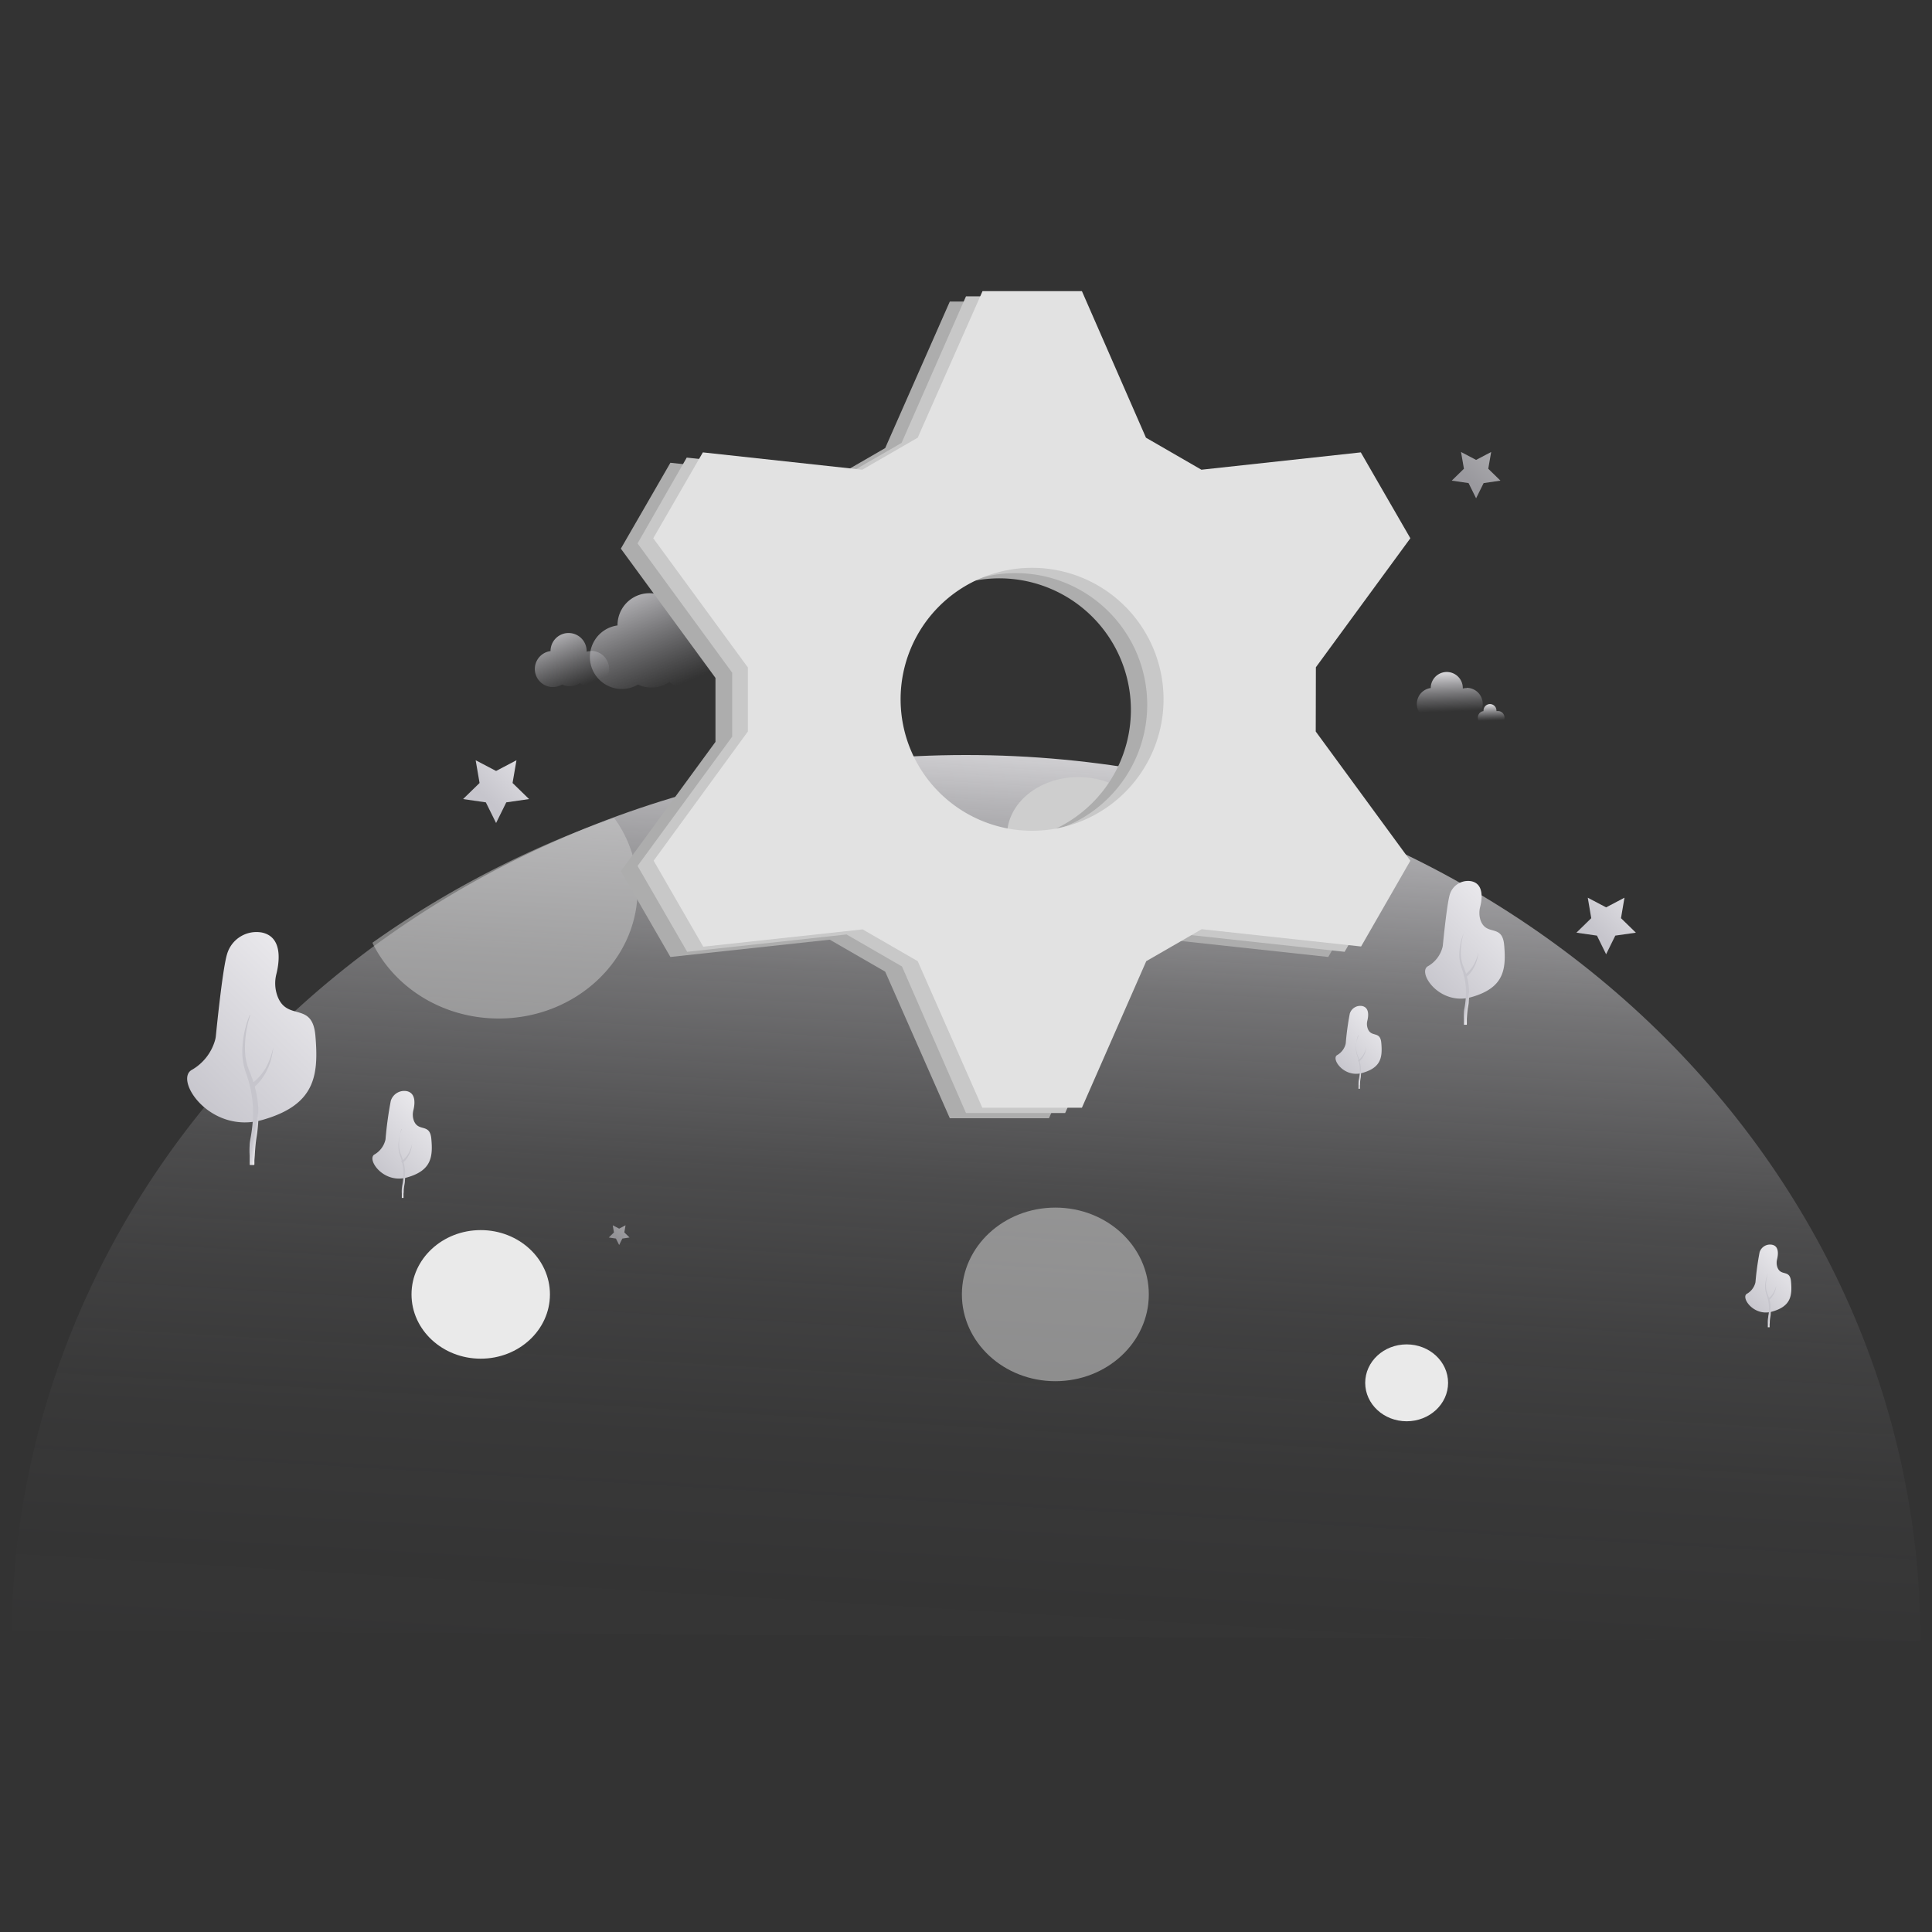 <svg viewBox="0 0 400 400" xmlns:xlink="http://www.w3.org/1999/xlink" xmlns="http://www.w3.org/2000/svg" id="图层_1"><rect x="0" y="0" width="400" height="400" fill="#333333" stroke="none"/><defs><style>.cls-1{fill:url(#未命名的渐变_33);}.cls-2{fill:#c4c4c4;}.cls-2,.cls-24{opacity:0.6;}.cls-3,.cls-4{fill:#cecece;}.cls-4{opacity:0.5;}.cls-5{fill:#eaeaea;}.cls-6{fill:url(#未命名的渐变_13);}.cls-7{fill:url(#未命名的渐变_13-2);}.cls-8{fill:url(#未命名的渐变_13-3);}.cls-9{fill:url(#未命名的渐变_13-4);}.cls-10{fill:url(#未命名的渐变_13-5);}.cls-11{fill:url(#未命名的渐变_13-6);}.cls-12{fill:url(#未命名的渐变_13-7);}.cls-13{fill:url(#未命名的渐变_13-8);}.cls-14{fill:url(#未命名的渐变_13-9);}.cls-15{fill:url(#未命名的渐变_13-10);}.cls-16{fill:url(#未命名的渐变_13-11);}.cls-17{fill:url(#未命名的渐变_13-12);}.cls-18{fill:url(#未命名的渐变_13-13);}.cls-19{fill:url(#未命名的渐变_13-14);}.cls-20{fill:url(#未命名的渐变_13-15);}.cls-21{fill:url(#未命名的渐变_37);}.cls-22{fill:url(#未命名的渐变_37-2);}.cls-23{fill:url(#未命名的渐变_13-16);}.cls-24{fill:url(#未命名的渐变_13-17);}.cls-25{opacity:0.7;fill:url(#未命名的渐变_13-18);}.cls-26{fill:url(#未命名的渐变_13-19);}.cls-27{fill:url(#未命名的渐变_37-3);}.cls-28{fill:url(#未命名的渐变_37-4);}.cls-29{fill:#adadad;}.cls-30{fill:#c8c8c8;}.cls-31{fill:#e2e2e2;}</style><linearGradient gradientUnits="userSpaceOnUse" y2="394.02" x2="196.65" y1="146.62" x1="211.28" id="未命名的渐变_33"><stop stop-color="#f0eff2" offset="0"></stop><stop stop-opacity="0.95" stop-color="#edecef" offset="0.01"></stop><stop stop-opacity="0.75" stop-color="#e1e0e4" offset="0.08"></stop><stop stop-opacity="0.57" stop-color="#d7d6da" offset="0.16"></stop><stop stop-opacity="0.42" stop-color="#cecdd1" offset="0.23"></stop><stop stop-opacity="0.29" stop-color="#c6c5ca" offset="0.32"></stop><stop stop-opacity="0.18" stop-color="#c0bfc4" offset="0.4"></stop><stop stop-opacity="0.1" stop-color="#bbbac0" offset="0.5"></stop><stop stop-opacity="0.04" stop-color="#b8b7bc" offset="0.62"></stop><stop stop-opacity="0.01" stop-color="#b6b5bb" offset="0.75"></stop><stop stop-opacity="0" stop-color="#b5b4ba" offset="1"></stop></linearGradient><linearGradient gradientUnits="userSpaceOnUse" y2="228.43" x2="38.69" y1="196.83" x1="69.64" id="未命名的渐变_13"><stop stop-color="#f0eff2" offset="0"></stop><stop stop-color="#c6c5cc" offset="1"></stop></linearGradient><linearGradient xlink:href="#未命名的渐变_13" y2="216.64" x2="55.82" y1="215.01" x1="56.39" id="未命名的渐变_13-2"></linearGradient><linearGradient xlink:href="#未命名的渐变_13" y2="226.12" x2="54.12" y1="226.36" x1="55.43" id="未命名的渐变_13-3"></linearGradient><linearGradient xlink:href="#未命名的渐变_13" y2="204.31" x2="295" y1="184.78" x1="314.13" id="未命名的渐变_13-4"></linearGradient><linearGradient xlink:href="#未命名的渐变_13" y2="197.03" x2="305.59" y1="196.01" x1="305.95" id="未命名的渐变_13-5"></linearGradient><linearGradient xlink:href="#未命名的渐变_13" y2="202.88" x2="304.54" y1="203.03" x1="305.35" id="未命名的渐变_13-6"></linearGradient><linearGradient xlink:href="#未命名的渐变_13" y2="270.28" x2="361.31" y1="259" x1="372.36" id="未命名的渐变_13-7"></linearGradient><linearGradient xlink:href="#未命名的渐变_13" y2="266.07" x2="367.42" y1="265.48" x1="367.63" id="未命名的渐变_13-8"></linearGradient><linearGradient xlink:href="#未命名的渐变_13" y2="269.45" x2="366.82" y1="269.54" x1="367.29" id="未命名的渐变_13-9"></linearGradient><linearGradient xlink:href="#未命名的渐变_13" y2="220.91" x2="276.48" y1="209.63" x1="287.52" id="未命名的渐变_13-10"></linearGradient><linearGradient xlink:href="#未命名的渐变_13" y2="216.7" x2="282.59" y1="216.12" x1="282.8" id="未命名的渐变_13-11"></linearGradient><linearGradient xlink:href="#未命名的渐变_13" y2="220.08" x2="281.99" y1="220.17" x1="282.45" id="未命名的渐变_13-12"></linearGradient><linearGradient xlink:href="#未命名的渐变_13" y2="242.19" x2="77.06" y1="227.64" x1="91.3" id="未命名的渐变_13-13"></linearGradient><linearGradient xlink:href="#未命名的渐变_13" y2="236.76" x2="84.94" y1="236.01" x1="85.21" id="未命名的渐变_13-14"></linearGradient><linearGradient xlink:href="#未命名的渐变_13" y2="241.12" x2="84.16" y1="241.23" x1="84.77" id="未命名的渐变_13-15"></linearGradient><linearGradient gradientUnits="userSpaceOnUse" y2="142.69" x2="138.47" y1="115.72" x1="127.38" id="未命名的渐变_37"><stop stop-color="#f0eff2" offset="0"></stop><stop stop-opacity="0" stop-color="#c6c5cc" offset="1"></stop></linearGradient><linearGradient xlink:href="#未命名的渐变_37" y2="142.31" x2="119.99" y1="127.04" x1="113.71" id="未命名的渐变_37-2"></linearGradient><linearGradient xlink:href="#未命名的渐变_13" y2="165.11" x2="100.48" y1="151.72" x1="113.32" id="未命名的渐变_13-16"></linearGradient><linearGradient xlink:href="#未命名的渐变_13" y2="256.11" x2="127.48" y1="251.9" x1="131.52" id="未命名的渐变_13-17"></linearGradient><linearGradient xlink:href="#未命名的渐变_13" y2="99.27" x2="303.96" y1="89.39" x1="313.44" id="未命名的渐变_13-18"></linearGradient><linearGradient xlink:href="#未命名的渐变_13" y2="192.8" x2="330.52" y1="180.74" x1="342.08" id="未命名的渐变_13-19"></linearGradient><linearGradient xlink:href="#未命名的渐变_37" y2="147.31" x2="300.23" y1="138.31" x1="299.92" id="未命名的渐变_37-3"></linearGradient><linearGradient xlink:href="#未命名的渐变_37" y2="149.18" x2="308.76" y1="145.56" x1="308.64" id="未命名的渐变_37-4"></linearGradient></defs><title>空状态7</title><path d="M2.41,337.63C3.67,237.3,91.65,156.32,200,156.32c109.14,0,197.61,82.15,197.61,183.48" class="cls-1"></path><ellipse ry="17.97" rx="19.35" cy="267.99" cx="218.5" class="cls-2"></ellipse><ellipse ry="12.12" rx="14.77" cy="173" cx="223.26" class="cls-3"></ellipse><path d="M174.82,171c6.73,0,12.18-4.81,12.18-10.74a9.72,9.72,0,0,0-.68-3.53,212.75,212.75,0,0,0-23.65,2.84c0,.23,0,.46,0,.69C162.63,166.23,168.08,171,174.82,171Z" class="cls-3"></path><path d="M103.26,210.87c15.88,0,28.75-12,28.75-26.69a25.23,25.23,0,0,0-4.86-14.85A201.78,201.78,0,0,0,77.1,195.19C81.62,204.43,91.62,210.87,103.26,210.87Z" class="cls-4"></path><ellipse ry="13.31" rx="14.33" cy="267.99" cx="99.53" class="cls-5"></ellipse><ellipse ry="7.96" rx="8.58" cy="286.3" cx="291.23" class="cls-5"></ellipse><path d="M57.23,201.63c.63-2.57,1.3-7.64-3-8.56a6.34,6.34,0,0,0-7.2,4.41c-.89,2.73-2.1,14.59-2.34,17a4.92,4.92,0,0,1-.2,1,10.36,10.36,0,0,1-4.73,6c-3.84,2,3.74,13.48,14.63,10.37S66,222.69,65.3,214.42c-.64-7.24-5.93-2.82-7.89-8.29A7.75,7.75,0,0,1,57.23,201.63Z" class="cls-6"></path><path d="M51.73,224.57a8,8,0,0,0,1.75-1.43,11.93,11.93,0,0,0,1.44-1.87,12.55,12.55,0,0,0,1-2.15,14.92,14.92,0,0,0,.66-2.31,15.18,15.18,0,0,1-.43,2.39,12.67,12.67,0,0,1-.84,2.3A11.87,11.87,0,0,1,54,223.62a9.08,9.08,0,0,1-1.81,1.8Z" class="cls-7"></path><path d="M51.8,210.2a21.41,21.41,0,0,0-1.06,7.68,12,12,0,0,0,.82,3.72,24.51,24.51,0,0,1,1.29,3.79,22.38,22.38,0,0,1,.62,4,25.78,25.78,0,0,1-.09,4c-.06.67-.14,1.33-.25,2s-.18,1.26-.24,1.9-.1,1.26-.14,1.93l-.08,1,0,.49,0,.25v.12s0,.09-.11.12h-.78c-.15-.05-.08-.09-.1-.13v-.37l0-.49,0-1a16.94,16.94,0,0,1,0-2c0-.67.16-1.36.27-2s.2-1.27.27-1.91a24.36,24.36,0,0,0-.3-7.67,28.06,28.06,0,0,0-1.08-3.72,12.7,12.7,0,0,1-.67-4,20.22,20.22,0,0,1,1.54-7.78Z" class="cls-8"></path><path d="M306.46,187.74c.39-1.58.81-4.72-1.83-5.29a3.94,3.94,0,0,0-4.46,2.73c-.55,1.69-1.3,9-1.44,10.51a3.1,3.1,0,0,1-.13.62,6.34,6.34,0,0,1-2.92,3.71c-2.38,1.21,2.31,8.33,9,6.41s7.19-5.67,6.74-10.78c-.4-4.47-3.67-1.74-4.89-5.12A4.91,4.91,0,0,1,306.46,187.74Z" class="cls-9"></path><path d="M303.06,201.93a5.32,5.32,0,0,0,1.09-.89,7.67,7.67,0,0,0,.89-1.15,9,9,0,0,0,.64-1.33,9.78,9.78,0,0,0,.41-1.43,9.6,9.6,0,0,1-.27,1.48,8.06,8.06,0,0,1-.52,1.42,7.65,7.65,0,0,1-.8,1.31,5.67,5.67,0,0,1-1.13,1.11Z" class="cls-10"></path><path d="M303.11,193a13.3,13.3,0,0,0-.66,4.75,7.76,7.76,0,0,0,.51,2.3,17,17,0,0,1,.8,2.34,13.79,13.79,0,0,1,.38,2.47,15.91,15.91,0,0,1-.05,2.49c0,.41-.09.82-.16,1.23s-.11.79-.15,1.18-.06.78-.09,1.19l0,.61,0,.31v.22s0,.06-.06.08h-.48c-.1,0-.06,0-.07-.08v-.53l0-.61a10.48,10.48,0,0,1,0-1.25c0-.41.1-.84.17-1.24s.12-.78.16-1.18a15,15,0,0,0-.18-4.73,17.22,17.22,0,0,0-.67-2.3,8.06,8.06,0,0,1-.42-2.47,12.33,12.33,0,0,1,1-4.81Z" class="cls-11"></path><path d="M367.93,260.71c.22-.91.46-2.72-1.06-3a2.26,2.26,0,0,0-2.57,1.57,59.23,59.23,0,0,0-.84,6.07,1.53,1.53,0,0,1-.07.36,3.69,3.69,0,0,1-1.69,2.14c-1.37.7,1.34,4.81,5.22,3.7s4.15-3.28,3.89-6.23c-.23-2.58-2.12-1-2.82-2.95A2.85,2.85,0,0,1,367.93,260.71Z" class="cls-12"></path><path d="M366,268.9a3.35,3.35,0,0,0,.63-.51,4.09,4.09,0,0,0,.51-.67,3.64,3.64,0,0,0,.37-.77,4.55,4.55,0,0,0,.24-.82,5.05,5.05,0,0,1-.15.85,4.73,4.73,0,0,1-.3.82,4.58,4.58,0,0,1-.47.76,3,3,0,0,1-.65.64Z" class="cls-13"></path><path d="M366,263.77a7.77,7.77,0,0,0-.38,2.74,4.29,4.29,0,0,0,.3,1.33,9.74,9.74,0,0,1,.46,1.35,8.56,8.56,0,0,1,.22,1.42,9.86,9.86,0,0,1,0,1.44c0,.24-.05.48-.09.71s-.07.45-.09.68,0,.45-.05.69l0,.35v.31s0,0,0,0H366s0,0,0-.05v-.66a5.83,5.83,0,0,1,0-.72,5.51,5.51,0,0,1,.09-.71c0-.23.07-.46.1-.68a8.68,8.68,0,0,0-.11-2.74,10.42,10.42,0,0,0-.38-1.32,4.17,4.17,0,0,1-.24-1.43,7.14,7.14,0,0,1,.55-2.78Z" class="cls-14"></path><path d="M283.09,211.34c.23-.91.47-2.72-1.06-3.05a2.27,2.27,0,0,0-2.57,1.57,56.5,56.5,0,0,0-.83,6.07,2.29,2.29,0,0,1-.07.36,3.69,3.69,0,0,1-1.69,2.14c-1.37.7,1.33,4.81,5.22,3.7s4.15-3.27,3.89-6.22c-.23-2.59-2.12-1-2.82-3A2.76,2.76,0,0,1,283.09,211.34Z" class="cls-15"></path><path d="M281.13,219.53a2.72,2.72,0,0,0,.63-.51,4.23,4.23,0,0,0,.51-.67,4.44,4.44,0,0,0,.37-.76,4.91,4.91,0,0,0,.24-.83,5.08,5.08,0,0,1-.16.85,3.36,3.36,0,0,1-.3.82,4,4,0,0,1-.46.76,3.29,3.29,0,0,1-.65.64Z" class="cls-16"></path><path d="M281.16,214.4a7.77,7.77,0,0,0-.38,2.74,4.28,4.28,0,0,0,.29,1.33,8.94,8.94,0,0,1,.46,1.35,8.58,8.58,0,0,1,.23,1.42,9.86,9.86,0,0,1,0,1.44c0,.24-.05.48-.09.71s-.06.46-.08.68,0,.45-.05.69l0,.35,0,.18v.13s0,0,0,0h-.27c-.06,0,0,0,0-.05v-.66a5.79,5.79,0,0,1,0-.72c0-.23.06-.48.1-.71s.07-.45.1-.68a8.36,8.36,0,0,0-.5-4.06,4.71,4.71,0,0,1-.24-1.43,7.24,7.24,0,0,1,.55-2.77Z" class="cls-17"></path><path d="M85.59,229.85c.29-1.18.6-3.51-1.37-3.94a2.92,2.92,0,0,0-3.31,2,75.29,75.29,0,0,0-1.08,7.83,1.79,1.79,0,0,1-.09.46A4.76,4.76,0,0,1,77.57,239c-1.77.9,1.72,6.2,6.73,4.77s5.35-4.22,5-8c-.3-3.33-2.73-1.3-3.64-3.82A3.64,3.64,0,0,1,85.59,229.85Z" class="cls-18"></path><path d="M83.06,240.41a3.85,3.85,0,0,0,.81-.66,5,5,0,0,0,.66-.86,6.47,6.47,0,0,0,.48-1,7.56,7.56,0,0,0,.3-1.06,6.84,6.84,0,0,1-.19,1.1,6.16,6.16,0,0,1-.39,1.06,6,6,0,0,1-.6,1,4.41,4.41,0,0,1-.84.83Z" class="cls-19"></path><path d="M83.09,233.8a9.89,9.89,0,0,0-.48,3.53A5.52,5.52,0,0,0,83,239a12.85,12.85,0,0,1,.59,1.75,10.26,10.26,0,0,1,.29,1.83,11.53,11.53,0,0,1-.05,1.86c0,.3-.06.61-.11.91s-.09.59-.12.88,0,.58-.06.89l0,.45v.4s0,0,0,.05h-.35c-.07,0,0,0,0-.05v-.86a7.14,7.14,0,0,1,0-.92,8.88,8.88,0,0,1,.12-.92,8.89,8.89,0,0,0,.13-.88,11.3,11.3,0,0,0-.14-3.53,11.88,11.88,0,0,0-.5-1.71,5.78,5.78,0,0,1-.31-1.84,9.29,9.29,0,0,1,.71-3.58Z" class="cls-20"></path><path d="M142.69,129.43a6.66,6.66,0,0,0-1.62.2c0-.07,0-.13,0-.2a6.61,6.61,0,0,0-13.22,0v.06a6.61,6.61,0,1,0,4.24,12.25,6.62,6.62,0,0,0,6.49-.53,6.54,6.54,0,0,0,4.1,1.43,6.61,6.61,0,1,0,0-13.21Z" class="cls-21"></path><path d="M122.38,134.8a3.93,3.93,0,0,0-.92.12v-.12a3.74,3.74,0,1,0-7.48,0v0a3.74,3.74,0,1,0,2.39,6.93,3.73,3.73,0,0,0,3.68-.3,3.67,3.67,0,0,0,2.32.81,3.74,3.74,0,1,0,0-7.48Z" class="cls-22"></path><polygon points="102.71 159.62 106.93 157.4 106.12 162.11 109.54 165.44 104.82 166.12 102.71 170.4 100.59 166.12 95.87 165.44 99.29 162.11 98.48 157.4 102.71 159.62" class="cls-23"></polygon><polygon points="128.19 254.38 129.51 253.68 129.26 255.16 130.34 256.21 128.85 256.43 128.19 257.77 127.52 256.43 126.04 256.21 127.11 255.16 126.86 253.68 128.19 254.38" class="cls-24"></polygon><polygon points="305.61 95.22 308.73 93.58 308.13 97.05 310.65 99.51 307.17 100.02 305.61 103.17 304.05 100.02 300.57 99.51 303.09 97.05 302.49 93.58 305.61 95.22" class="cls-25"></polygon><polygon points="332.53 187.86 336.33 185.86 335.61 190.1 338.69 193.1 334.43 193.71 332.53 197.57 330.63 193.71 326.38 193.1 329.45 190.1 328.73 185.86 332.53 187.86" class="cls-26"></polygon><path d="M303.67,142.45a3.1,3.1,0,0,0-.81.11v-.11a3.32,3.32,0,0,0-6.64,0v0a3.32,3.32,0,0,0,.46,6.61,3.27,3.27,0,0,0,1.67-.46,3.22,3.22,0,0,0,1.39.31,3.31,3.31,0,0,0,1.87-.57,3.32,3.32,0,1,0,2.06-5.93Z" class="cls-27"></path><path d="M310.15,147.23a1.24,1.24,0,0,0-.33,0v0a1.34,1.34,0,1,0-2.67,0h0a1.34,1.34,0,0,0,.18,2.67,1.25,1.25,0,0,0,.67-.19,1.33,1.33,0,0,0,.57.13,1.41,1.41,0,0,0,.75-.23,1.34,1.34,0,1,0,.83-2.39Z" class="cls-28"></path><path d="M206.92,174.2A27.23,27.23,0,1,1,234.14,147,27.23,27.23,0,0,1,206.92,174.2Zm58.76-33.85,19.58-26.76L275,95.81,242,99.4l-11.47-6.63L217.18,62.43H196.65L183.27,92.77,171.8,99.4l-33-3.59c-4.87,8.45-5.39,9.34-10.26,17.78l19.59,26.76V153.6l-19.59,26.76,10.26,17.77,33-3.58,11.47,6.62,13.38,30.35h20.53l13.38-30.35L242,194.55l33,3.58c4.88-8.44,5.39-9.33,10.26-17.77L265.68,153.6Z" class="cls-29"></path><path d="M210.3,173.12a27.23,27.23,0,1,1,27.22-27.22A27.22,27.22,0,0,1,210.3,173.12Zm58.76-33.85,19.59-26.76L278.38,94.74l-33,3.58L233.94,91.7,220.56,61.35H200L186.66,91.7l-11.48,6.62-33-3.58L132,112.51l19.59,26.76v13.25L132,179.28l10.27,17.78,33-3.59,11.48,6.63L200,230.44h20.53l13.38-30.34,11.48-6.63,33,3.59,10.27-17.78-19.59-26.76Z" class="cls-30"></path><path d="M213.68,172a27.22,27.22,0,1,1,27.22-27.22A27.22,27.22,0,0,1,213.68,172Zm58.76-33.85L292,111.44c-4.88-8.45-5.39-9.33-10.26-17.78l-33,3.59-11.48-6.63L224,60.28H203.42L190,90.62l-11.48,6.63-33-3.59-10.27,17.78,19.59,26.75v13.26L135.33,178.2,145.6,196l33-3.58L190,199l13.38,30.34H224L237.32,199l11.48-6.62,33,3.58L292,178.2l-19.59-26.75Z" class="cls-31"></path></svg>